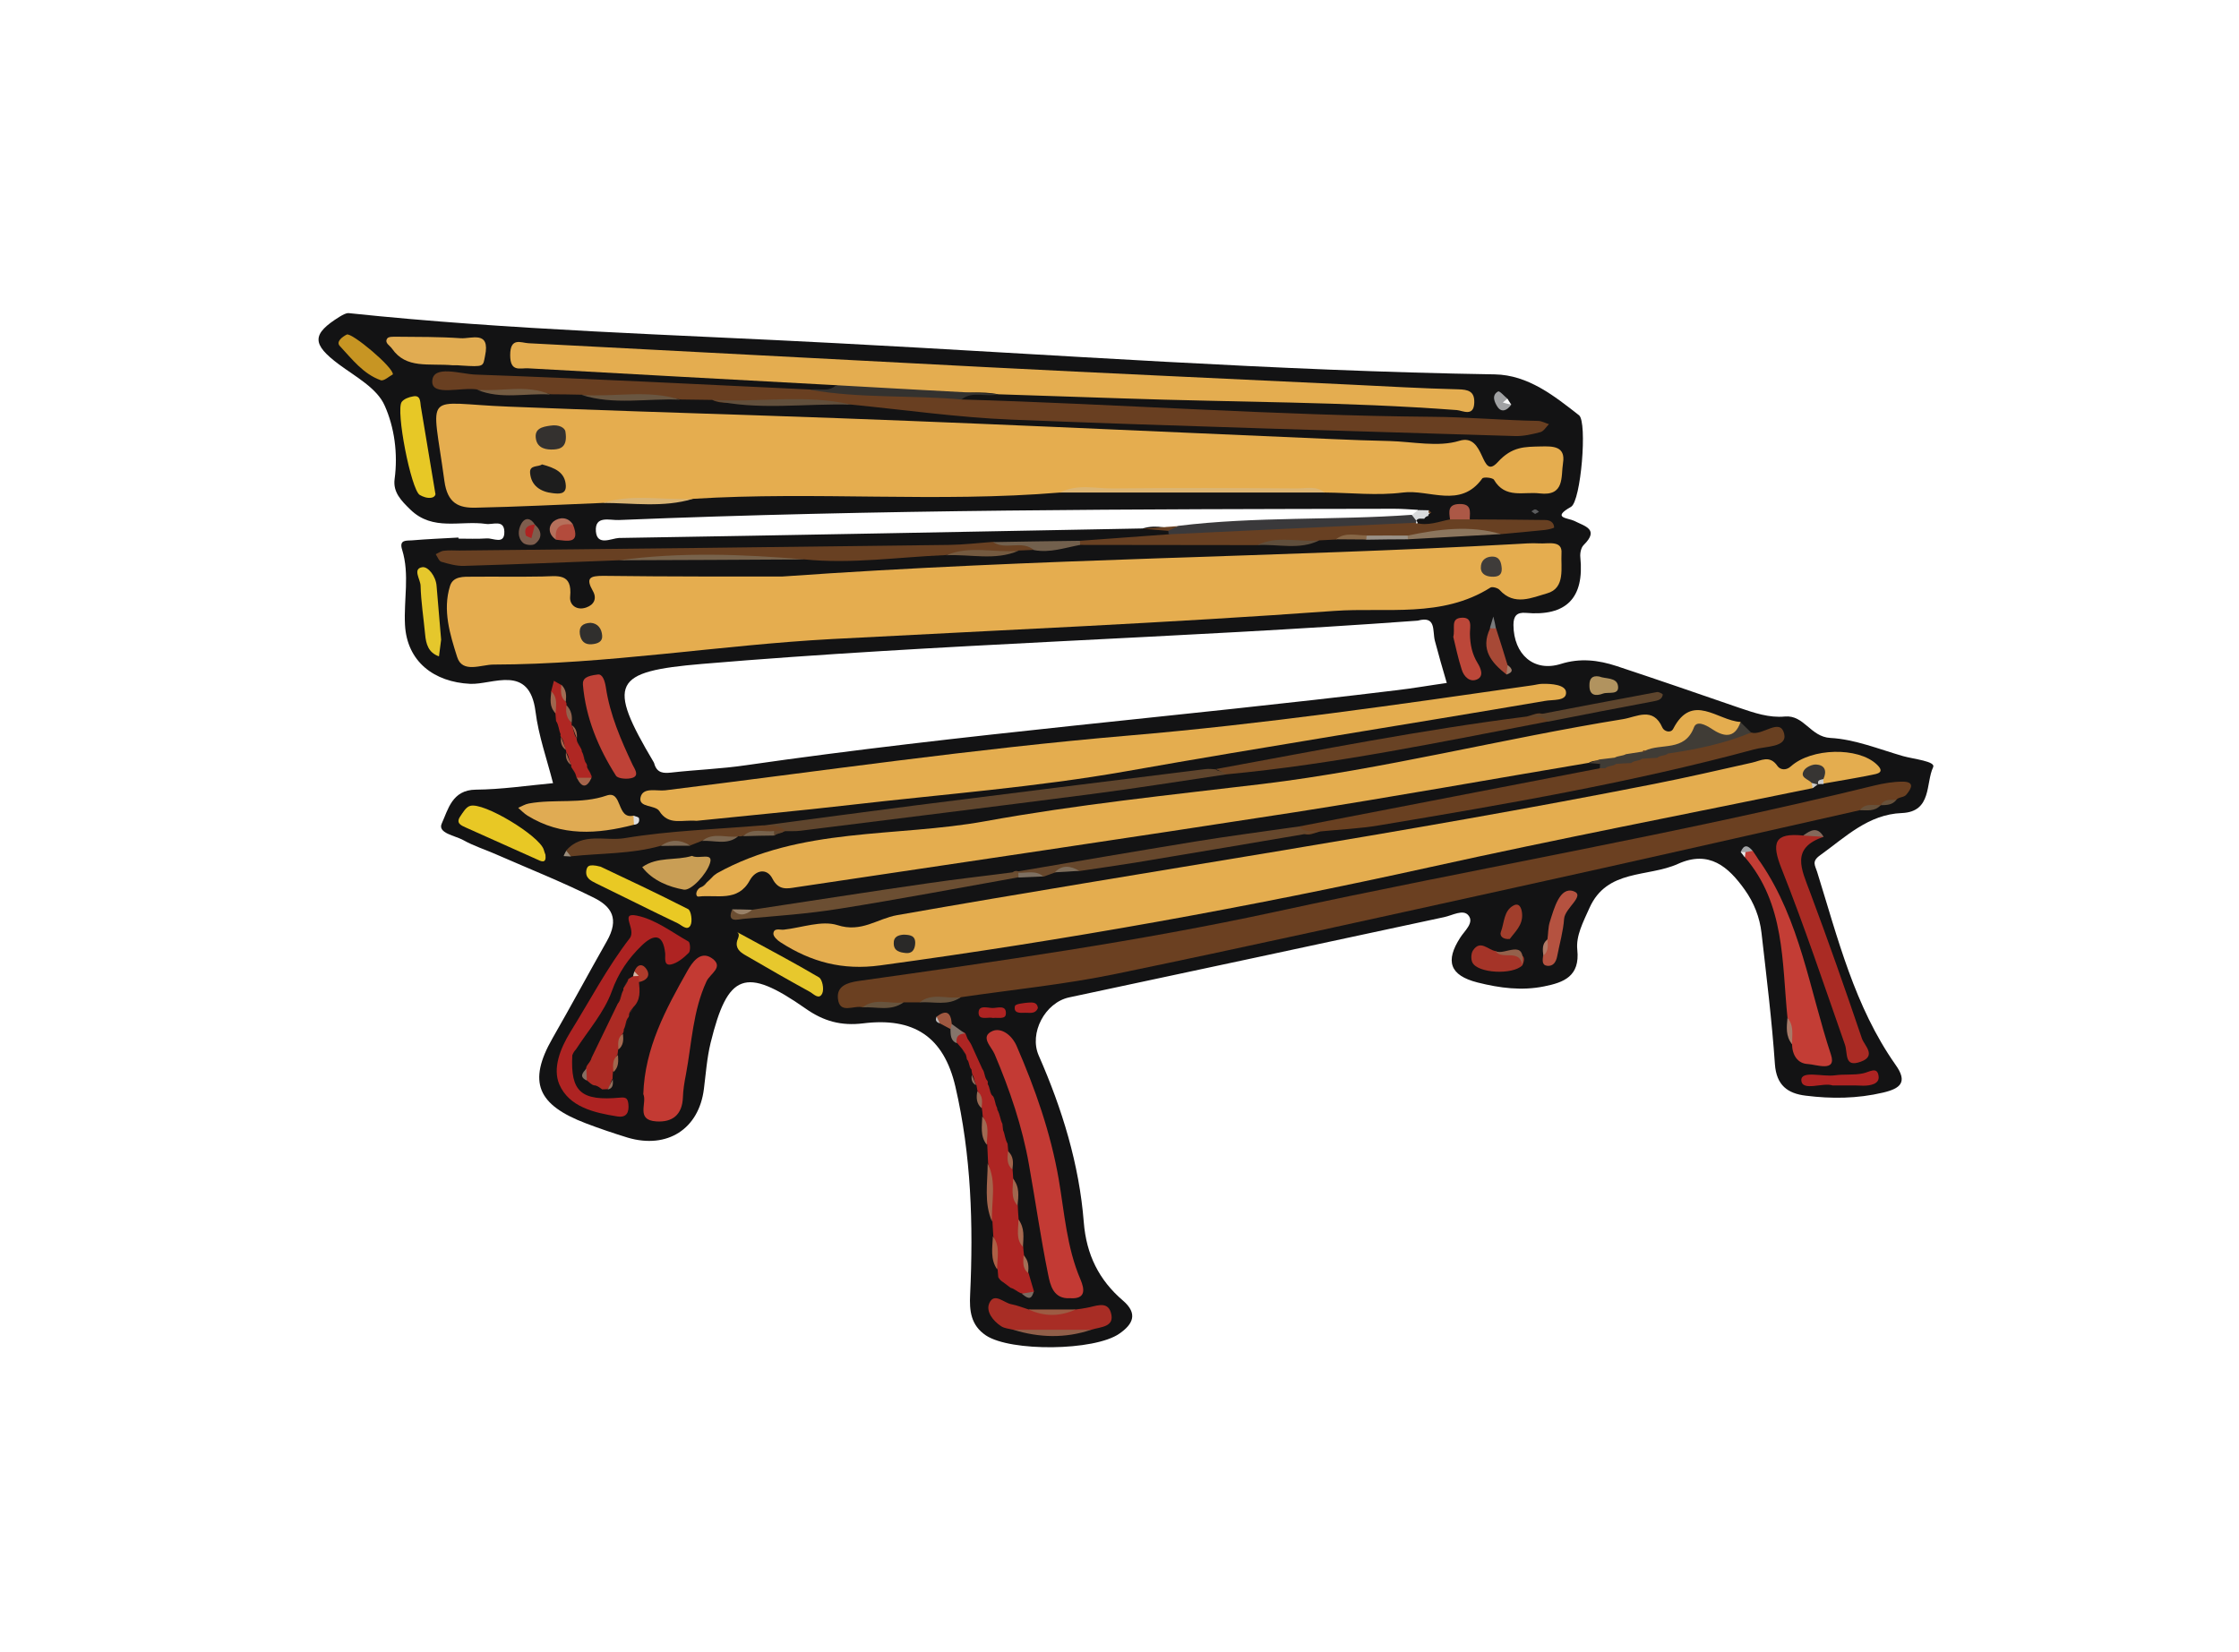 <?xml version="1.0" encoding="utf-8"?>
<!-- Generator: Adobe Illustrator 16.0.0, SVG Export Plug-In . SVG Version: 6.00 Build 0)  -->
<!DOCTYPE svg PUBLIC "-//W3C//DTD SVG 1.0//EN" "http://www.w3.org/TR/2001/REC-SVG-20010904/DTD/svg10.dtd">
<svg version="1.0" id="bench_xA0_Image_1_" xmlns:x="http://ns.adobe.com/Extensibility/1.0/" xmlns:i="http://ns.adobe.com/AdobeIllustrator/10.0/" xmlns:graph="http://ns.adobe.com/Graphs/1.0/"
	 xmlns="http://www.w3.org/2000/svg" xmlns:xlink="http://www.w3.org/1999/xlink" xmlns:a="http://ns.adobe.com/AdobeSVGViewerExtensions/3.0/"
	 x="0px" y="0px" width="103.44px" height="76.32px" viewBox="0 0 103.44 76.32" style="enable-background:new 0 0 103.44 76.32;"
	 xml:space="preserve">
<g>
	<path style="fill-rule:evenodd;clip-rule:evenodd;fill:#131314;" d="M87.92,34.94c-1.11-0.32-2.23-0.78-3.36-0.84
		c-0.92-0.05-1.21-1.07-2.1-0.99c-0.73,0.07-1.42-0.17-2.1-0.4c-1.88-0.65-3.77-1.3-5.67-1.93c-0.85-0.28-1.69-0.38-2.58-0.1
		c-1.24,0.39-2.18-0.43-2.19-1.8c0-0.42,0.16-0.59,0.56-0.56c1.89,0.17,2.72-0.69,2.53-2.57c-0.02-0.18,0.03-0.44,0.15-0.56
		c0.75-0.74,0.05-0.87-0.43-1.12c-0.29-0.14-1.07-0.13-0.15-0.65c0.46-0.26,0.76-3.92,0.37-4.23c-1.15-0.9-2.35-1.86-3.89-1.89
		c-10.15-0.16-20.27-0.91-30.39-1.44c-7.52-0.4-15.06-0.6-22.56-1.39c-0.13-0.01-0.29,0.09-0.41,0.16c-1.31,0.81-1.3,1.27-0.04,2.21
		c0.77,0.57,1.76,1.1,2.11,1.9c0.45,1,0.62,2.22,0.46,3.4c-0.08,0.61,0.31,1,0.73,1.41c1.04,1.01,2.32,0.49,3.49,0.66
		c0.31,0.05,0.83-0.22,0.85,0.35c0.02,0.63-0.51,0.3-0.81,0.32c-0.44,0.03-0.88,0.01-1.31,0.01c0-0.02,0-0.03,0-0.05
		c-0.72,0.04-1.44,0.07-2.15,0.13c-0.24,0.02-0.61-0.05-0.45,0.44c0.35,1.14,0.07,2.3,0.13,3.46c0.09,1.71,1.35,2.65,3.01,2.73
		c1.03,0.05,2.74-0.94,3.02,1.28c0.14,1.12,0.53,2.21,0.81,3.31c-1.19,0.11-2.38,0.29-3.57,0.3c-1.1,0.01-1.28,0.93-1.57,1.56
		c-0.21,0.45,0.61,0.56,0.99,0.77c0.48,0.27,1.02,0.44,1.52,0.66c1.51,0.66,3.04,1.27,4.51,2c0.82,0.41,1.2,0.97,0.6,2.02
		c-0.84,1.48-1.65,2.99-2.5,4.47c-1.17,2.04-0.69,3.09,1.54,3.94c0.63,0.24,1.28,0.46,1.93,0.66c1.83,0.54,3.29-0.4,3.52-2.25
		c0.09-0.71,0.14-1.43,0.31-2.13c0.79-3.22,1.59-3.54,4.38-1.59c0.85,0.6,1.66,0.81,2.66,0.69c2.33-0.29,3.73,0.6,4.27,2.93
		c0.73,3.15,0.83,6.37,0.68,9.59c-0.04,0.76,0.03,1.43,0.73,1.9c1.14,0.76,5.01,0.72,6.16-0.08c0.64-0.44,0.87-0.93,0.17-1.53
		c-1.11-0.95-1.69-2.12-1.81-3.62c-0.21-2.68-1-5.24-2.08-7.7c-0.46-1.04,0.29-2.45,1.4-2.69c5.78-1.23,11.56-2.47,17.33-3.71
		c0.38-0.08,0.88-0.38,1.12-0.08c0.28,0.34-0.18,0.71-0.38,1.03c-0.69,1.07-0.5,1.74,0.8,2.07c1.03,0.26,2.05,0.39,3.08,0.18
		c0.9-0.18,1.66-0.46,1.53-1.69c-0.07-0.65,0.28-1.3,0.56-1.93c0.81-1.82,2.7-1.41,4.09-2.04c1.44-0.65,2.33,0.13,3.09,1.2
		c0.42,0.59,0.69,1.27,0.77,1.99c0.23,2.02,0.48,4.04,0.62,6.07c0.07,0.97,0.59,1.35,1.42,1.45c1.19,0.15,2.38,0.14,3.57-0.14
		c0.81-0.19,1.16-0.48,0.58-1.29c-1.89-2.69-2.66-5.83-3.62-8.91c-0.09-0.3-0.27-0.48,0.14-0.77c1.17-0.84,2.22-1.89,3.78-1.95
		c1.39-0.06,1.09-1.38,1.44-2.12C89.44,35.18,88.42,35.08,87.92,34.94z M27.53,24.56c-0.06-0.76,0.64-0.51,1.06-0.53
		c11.94-0.49,23.88-0.5,35.83-0.52c0.36,0,0.72,0.03,1.08,0.05c0.02,0.28-0.19,0.37-0.4,0.46c-3.46,0.64-6.98,0.07-10.45,0.54
		c-0.61-0.14-1.22-0.34-1.86-0.14c-8.07,0.15-16.14,0.31-24.2,0.44C28.24,24.88,27.59,25.24,27.53,24.56z M64.48,31.9
		c-9.99,1.22-20.04,2.02-30.01,3.46c-1.15,0.17-2.31,0.21-3.46,0.34c-0.36,0.04-0.64,0.02-0.77-0.37c-0.01-0.04-0.02-0.08-0.04-0.11
		c-2.18-3.67-1.89-4.19,2.23-4.54c11-0.93,22.04-1.19,33.07-2c0.87-0.24,0.67,0.47,0.79,0.93c0.17,0.65,0.36,1.3,0.55,1.95
		C66.05,31.67,65.27,31.81,64.48,31.9z"/>
	<path style="fill-rule:evenodd;clip-rule:evenodd;fill:#E5AD4F;" d="M48.97,22.76c-5.65,0.47-11.31-0.06-16.95,0.29
		c-1.38,0.29-2.79-0.07-4.18,0.19c-1.95,0.08-3.91,0.18-5.86,0.22c-0.79,0.02-1.31-0.2-1.45-1.24c-0.58-4.29-1.03-3.58,2.96-3.43
		c3.99,0.16,7.98,0.29,11.98,0.42c8.7,0.29,17.4,0.71,26.09,1.08c0.88,0.04,1.76,0.07,2.64,0.09c1.08,0.03,2.24,0.29,3.22-0.01
		c1.22-0.38,0.96,1.87,1.77,0.99c0.67-0.74,1.26-0.71,2-0.73c0.53-0.01,1.15-0.03,1.02,0.77c-0.1,0.62,0.09,1.54-1.08,1.4
		c-0.74-0.09-1.59,0.26-2.11-0.63c-0.06-0.1-0.49-0.14-0.54-0.06c-1.01,1.41-2.45,0.49-3.67,0.65c-1.18,0.15-2.39,0.01-3.59,0
		C57.12,22.62,53.04,22.62,48.97,22.76z"/>
	<path style="fill-rule:evenodd;clip-rule:evenodd;fill:#E5AD4F;" d="M36.15,26.64c12-0.85,22.95-0.89,33.88-1.5
		c0.36-0.02,0.72-0.05,1.08-0.03c0.4,0.03,1.08-0.17,1.03,0.46c-0.04,0.64,0.2,1.61-0.67,1.85c-0.68,0.19-1.51,0.6-2.19-0.16
		c-0.08-0.09-0.33-0.16-0.42-0.11c-2.24,1.42-4.81,0.91-7.21,1.08c-7.73,0.56-15.47,0.89-23.21,1.3c-5.22,0.28-10.4,1.17-15.64,1.18
		c-0.57,0-1.44,0.42-1.68-0.35c-0.33-1.04-0.68-2.16-0.33-3.28c0.14-0.46,0.63-0.43,1.03-0.43c1.08-0.01,2.16,0.01,3.24-0.01
		c0.68-0.01,1.39-0.19,1.28,0.93c-0.04,0.39,0.31,0.66,0.75,0.5c0.37-0.13,0.49-0.43,0.3-0.76c-0.34-0.6-0.14-0.7,0.47-0.7
		C30.99,26.65,34.11,26.64,36.15,26.64z"/>
	<path style="fill-rule:evenodd;clip-rule:evenodd;fill:#E4AD4F;" d="M83.74,36.42c-5.89,1.21-11.79,2.35-17.67,3.65
		c-8.41,1.86-16.87,3.38-25.4,4.54c-1.75,0.24-3.2-0.16-4.6-1.06c-0.15-0.09-0.35-0.28-0.34-0.41c0.02-0.28,0.31-0.16,0.48-0.18
		c0.83-0.09,1.75-0.44,2.48-0.21c1.11,0.36,1.84-0.3,2.75-0.46c11.65-2.05,23.36-3.77,34.96-6.06c1.52-0.3,3.04-0.65,4.55-0.99
		c0.41-0.09,0.81-0.37,1.17,0.16c0.11,0.16,0.38,0.23,0.62,0.01c0.95-0.85,3.1-0.9,3.96-0.09c0.42,0.39,0.01,0.44-0.24,0.49
		c-0.74,0.15-1.48,0.27-2.22,0.4c-0.07-0.05-0.14-0.11-0.19-0.18c-0.32-0.24-0.11,0.11-0.18,0.16
		C83.87,36.3,83.82,36.37,83.74,36.42z"/>
	<path style="fill-rule:evenodd;clip-rule:evenodd;fill:#E4AD4F;" d="M33.13,40.35c3.86-2.15,8.25-1.65,12.38-2.4
		c4.23-0.77,8.52-1.21,12.79-1.72c5.62-0.68,11.11-2.1,16.69-3c0.62-0.1,1.38-0.59,1.81,0.39c0.07,0.17,0.38,0.28,0.5,0.06
		c0.88-1.71,2.06-0.37,3.11-0.32c0.26,0.78-0.43,0.85-0.78,0.76c-0.82-0.21-1.41,0.08-2.04,0.5c-0.36,0.24-0.83,0.23-1.26,0.27
		c-0.16,0.02-0.32,0.07-0.47,0.1c-0.21,0.05-0.42,0.08-0.63,0.1c-0.21,0.02-0.41,0.07-0.61,0.13c-0.21,0.05-0.42,0.06-0.62-0.03
		c-0.21-0.06-0.41-0.05-0.6,0.06c-4.52,0.76-9.03,1.57-13.56,2.28c-7.68,1.19-15.37,2.32-23.06,3.47c-0.4,0.06-0.81,0.17-1.1-0.41
		c-0.25-0.48-0.77-0.4-1.04,0.09c-0.55,1.02-1.54,0.65-2.36,0.75c-0.17,0.02-0.15-0.3,0.08-0.42c0.12-0.04,0.21-0.12,0.28-0.22
		l0.01-0.01c0.08-0.07,0.16-0.14,0.23-0.22l0.02-0.02C32.96,40.47,33.04,40.41,33.13,40.35z"/>
	<path style="fill-rule:evenodd;clip-rule:evenodd;fill:#6B4021;" d="M85.92,37.44c-5.27,1.19-10.54,2.39-15.82,3.55
		c-6.17,1.36-12.34,2.73-18.53,4.01c-2.36,0.49-4.78,0.73-7.17,1.08c-0.61,0.31-1.31-0.09-1.91,0.24c-0.25,0-0.49,0-0.74,0
		c-0.6,0.31-1.29-0.08-1.89,0.23c-0.4-0.12-1.08,0.35-1.15-0.42c-0.05-0.55,0.4-0.72,0.96-0.8c6.45-0.91,12.9-1.82,19.27-3.2
		c9.21-2,18.5-3.58,27.65-5.83c0.42-0.1,0.87-0.18,1.3-0.18c0.56,0,0.44,0.29,0.19,0.59c-0.12,0.16-0.36,0.1-0.48,0.26l0.01-0.01
		c-0.2,0.21-0.54,0.01-0.73,0.25l0.01-0.01C86.61,37.45,86.2,37.18,85.92,37.44z"/>
	<path style="fill-rule:evenodd;clip-rule:evenodd;fill:#E4AD4F;" d="M32.18,37.93c-0.68-0.06-1.29,0.23-1.72-0.45
		c-0.18-0.29-0.96-0.15-0.87-0.62c0.1-0.51,0.76-0.29,1.15-0.34c7.13-0.88,14.24-1.92,21.4-2.53c6.25-0.53,12.44-1.43,18.64-2.32
		c0.16-0.02,0.32-0.07,0.47-0.07c0.43-0.01,1.08,0.04,1.1,0.39c0.03,0.42-0.61,0.33-0.98,0.4c-6.44,1.1-12.9,2.11-19.34,3.25
		c-4.19,0.74-8.46,1.06-12.7,1.55C36.91,37.47,34.49,37.69,32.18,37.93z"/>
	<path style="fill-rule:evenodd;clip-rule:evenodd;fill:#E4AD50;" d="M38.63,17.8c-4.74-0.26-9.48-0.51-14.23-0.78
		c-0.38-0.02-0.83,0.19-0.83-0.61c0-0.84,0.5-0.57,0.84-0.55c7.02,0.36,14.03,0.74,21.05,1.1c5.62,0.29,11.24,0.54,16.87,0.81
		c1.67,0.08,3.35,0.18,5.03,0.22c0.47,0.01,0.77,0.09,0.75,0.62c-0.02,0.67-0.55,0.36-0.8,0.34c-5.14-0.39-10.29-0.36-15.44-0.54
		c-1.91-0.07-3.83-0.12-5.74-0.19c-1.59-0.3-3.14,0.31-4.73,0.14C40.44,18.26,39.5,18.24,38.63,17.8z"/>
	<path style="fill-rule:evenodd;clip-rule:evenodd;fill:#693F21;" d="M44.42,18.46c7.25,0.21,14.48,0.74,21.74,0.8
		c1.62,0.01,3.26,0.16,4.89,0.19c0.17,0,0.34,0.1,0.51,0.15c-0.13,0.13-0.24,0.33-0.4,0.37c-0.38,0.1-0.78,0.19-1.16,0.18
		c-7.77-0.24-15.53-0.45-23.29-0.76c-2.46-0.1-4.9-0.45-7.35-0.69c-1.68-0.24-3.37-0.03-5.06-0.11c-0.46-0.02-0.94,0.11-1.39-0.11
		c-0.49-0.01-0.98-0.01-1.47-0.02c-1.51-0.31-3.05,0.1-4.55-0.22c-0.48-0.01-0.96-0.02-1.44-0.02c-1.11-0.3-2.27,0.09-3.38-0.22
		c-0.75-0.13-2.11,0.33-2.1-0.37c0.01-0.8,1.32-0.34,2.01-0.32c5.16,0.18,10.31,0.45,15.47,0.69c1.95,0.09,3.91,0.05,5.86,0.23
		C43.67,18.27,44.08,18.18,44.42,18.46z"/>
	<path style="fill-rule:evenodd;clip-rule:evenodd;fill:#694021;" d="M80.9,33.85c0.53,0.17,1.35-0.72,1.53,0.07
		c0.14,0.62-0.86,0.56-1.39,0.71c-5.7,1.54-11.52,2.54-17.33,3.51c-0.89,0.15-1.81,0.19-2.71,0.28c-0.36,0.08-0.78,0.38-0.98-0.23
		c4.63-0.9,9.27-1.79,13.9-2.69c0.08-0.06,0.16-0.12,0.25-0.17c0.19-0.05,0.39-0.1,0.57-0.19c0.19-0.1,0.39-0.09,0.6-0.1
		c0.21,0.01,0.41-0.05,0.6-0.14c0.2-0.1,0.42-0.09,0.64-0.1c0.23,0,0.45-0.08,0.67-0.14C78.41,34.19,79.67,34.09,80.9,33.85z"/>
	<path style="fill-rule:evenodd;clip-rule:evenodd;fill:#C33A34;" d="M49.44,59.99c-0.78,0.05-0.92-0.61-1.02-1.11
		c-0.34-1.67-0.58-3.37-0.88-5.05c-0.31-1.77-0.89-3.47-1.59-5.12c-0.14-0.34-0.7-0.81-0.09-1.07c0.39-0.16,0.88,0.17,1.11,0.7
		c0.86,1.98,1.57,4.01,1.94,6.14c0.27,1.57,0.37,3.16,1.01,4.65C50.1,59.56,50.19,60.04,49.44,59.99z"/>
	<path style="fill-rule:evenodd;clip-rule:evenodd;fill:#684022;" d="M47.77,25.41c-0.24,0.01-0.48,0.02-0.72,0.03
		c-1.1,0.31-2.25-0.08-3.35,0.21c-2.18,0.09-4.35,0.42-6.54,0.2c-2.85-0.07-5.71-0.14-8.56,0.04c-2.39,0.09-4.78,0.19-7.17,0.26
		c-0.34,0.01-0.7-0.09-1.04-0.19c-0.11-0.03-0.18-0.23-0.26-0.35c0.13-0.06,0.25-0.15,0.38-0.16c0.24-0.03,0.48-0.01,0.72-0.01
		c7.54-0.08,15.08-0.16,22.63-0.26c0.67-0.01,1.35-0.09,2.02-0.14C46.49,25.29,47.26,24.69,47.77,25.41z"/>
	<path style="fill-rule:evenodd;clip-rule:evenodd;fill:#C33A33;" d="M29.72,50.56c0.07-2.14,1.04-3.93,2.04-5.7
		c0.2-0.35,0.58-0.96,1.13-0.58c0.58,0.41-0.09,0.71-0.25,1.07c-0.63,1.36-0.68,2.85-0.95,4.3c-0.07,0.35-0.13,0.71-0.14,1.06
		c-0.03,0.8-0.48,1.16-1.23,1.11C29.35,51.76,29.91,50.96,29.72,50.56z"/>
	<path style="fill-rule:evenodd;clip-rule:evenodd;fill:#684022;" d="M49.89,24.99c1.37-0.1,2.73-0.2,4.1-0.3
		c1.02-0.37,2.11-0.39,3.16-0.41c2.62-0.05,5.23-0.13,7.84-0.26c0.15,0.02,0.29,0.06,0.42,0.14c0.55,0.16,1.06-0.06,1.59-0.16
		c0.3-0.26,0.6-0.25,0.91,0c1.16,0.01,2.32,0.01,3.48,0.03c0.21,0,0.4,0.1,0.41,0.34c0,0.04-0.27,0.1-0.43,0.12
		c-0.67,0.07-1.34,0.13-2.01,0.19c-1.43-0.21-2.85-0.06-4.27,0.16c-0.6,0-1.21,0-1.81,0c-0.51,0.04-1.04-0.09-1.55,0.09
		c-0.26,0.01-0.52,0.03-0.77,0.04c-0.93,0.31-1.92-0.08-2.86,0.22c-2.73,0-5.46-0.01-8.2-0.01c-0.07-0.04-0.09-0.08-0.07-0.12
		C49.85,25.01,49.87,24.99,49.89,24.99z"/>
	<path style="fill-rule:evenodd;clip-rule:evenodd;fill:#AE2523;" d="M46.06,51.18l0.02,0.11c0.12,0.2,0.12,0.44,0.23,0.64
		c0.01,0.1,0.02,0.19,0.03,0.29c0.09,0.2,0.09,0.43,0.21,0.63c0.01,0.11,0.02,0.23,0.03,0.34c0.16,0.26,0.04,0.59,0.2,0.84
		c0.01,0.14,0.02,0.29,0.03,0.43c0.25,0.38-0.03,0.85,0.21,1.24c0.01,0.22,0.02,0.43,0.04,0.65c0.25,0.39-0.03,0.87,0.21,1.26
		c0.01,0.13,0.02,0.27,0.04,0.4c0.17,0.25,0.03,0.57,0.21,0.82c0.08,0.29,0.17,0.57,0.25,0.85c-0.14,0.27-0.35,0.18-0.55,0.09
		l-0.08-0.02c-0.15-0.07-0.28-0.2-0.45-0.24c-0.11-0.08-0.22-0.17-0.33-0.25c-0.1-0.06-0.18-0.14-0.24-0.24
		c-0.01-0.12-0.02-0.24-0.03-0.36c-0.25-0.49,0.02-1.04-0.2-1.53c-0.01-0.23-0.03-0.46-0.04-0.69c-0.29-0.88,0.06-1.81-0.2-2.69
		c-0.01-0.29-0.03-0.58-0.04-0.86c-0.23-0.41,0.03-0.9-0.21-1.31c-0.01-0.13-0.02-0.26-0.04-0.38c-0.15-0.24-0.02-0.54-0.2-0.78
		c-0.02-0.09-0.03-0.18-0.05-0.28c-0.12-0.14-0.08-0.35-0.19-0.49c-0.02-0.08-0.03-0.15-0.04-0.23c-0.13-0.13-0.08-0.34-0.21-0.47
		c-0.01-0.08-0.03-0.15-0.05-0.22c-0.05-0.09-0.11-0.17-0.17-0.26c-0.08-0.09-0.15-0.18-0.23-0.27c-0.14-0.1-0.19-0.22-0.09-0.37
		c0.12-0.19,0.29-0.21,0.47-0.08c0.03,0.08,0.06,0.16,0.1,0.25c0.06,0.1,0.13,0.18,0.18,0.29c0.17,0.37,0.33,0.73,0.5,1.1
		c0.13,0.17,0.09,0.4,0.24,0.56c0.02,0.04,0.02,0.09,0.01,0.14c0.11,0.18,0.08,0.41,0.23,0.56l0-0.02
		C45.98,50.79,45.96,51.01,46.06,51.18z"/>
	<path style="fill-rule:evenodd;clip-rule:evenodd;fill:#AA2B24;" d="M84.25,38.67c-1.55,0.52-1.01,1.52-0.63,2.55
		c0.84,2.24,1.63,4.5,2.4,6.77c0.11,0.32,0.69,0.8-0.05,1.07c-0.79,0.29-0.59-0.39-0.74-0.8c-0.95-2.71-1.86-5.44-2.92-8.11
		c-0.48-1.2-0.35-1.68,1-1.54C83.63,38.5,83.95,38.43,84.25,38.67z"/>
	<path style="fill-rule:evenodd;clip-rule:evenodd;fill:#C33D35;" d="M81.34,39.86c1.83,2.68,2.26,5.89,3.25,8.88
		c0.27,0.82-0.68,0.45-1.06,0.43c-0.49-0.02-0.73-0.42-0.74-0.92c-0.25-0.38,0.04-0.84-0.21-1.22c-0.26-2.58-0.11-5.26-1.97-7.42
		c-0.07-0.11-0.07-0.21,0.02-0.31c0.11-0.04,0.23-0.04,0.34,0.01c0.06,0.09,0.12,0.18,0.18,0.27
		C81.21,39.68,81.27,39.77,81.34,39.86z"/>
	<path style="fill-rule:evenodd;clip-rule:evenodd;fill:#AE2322;" d="M26.44,48.76c-0.09,1.69,0.4,2.13,2.22,1.96
		c0.29-0.03,0.34,0.07,0.37,0.29c0.04,0.38-0.07,0.65-0.51,0.58c-1.08-0.17-2.23-0.44-2.68-1.48c-0.32-0.75,0.05-1.67,0.51-2.42
		c0.9-1.45,1.7-2.98,2.74-4.33c0.33-0.42-0.5-1.22,0.33-1.05c0.85,0.17,1.61,0.76,2.39,1.2c0.08,0.05,0.1,0.43,0.01,0.52
		c-0.23,0.23-0.53,0.48-0.83,0.54c-0.34,0.06-0.24-0.32-0.26-0.53c-0.1-0.91-0.53-0.88-1.08-0.35c-0.62,0.6-1.08,1.26-1.39,2.13
		c-0.35,0.96-1.08,1.79-1.65,2.67C26.54,48.56,26.48,48.66,26.44,48.76z"/>
	<path style="fill-rule:evenodd;clip-rule:evenodd;fill:#5F452D;" d="M56.68,35.78c-2.1,0.31-4.2,0.65-6.3,0.92
		c-4.47,0.58-8.94,1.13-13.41,1.69c-0.24,0.03-0.48,0.01-0.72,0.02c-0.35-0.05-0.74,0.09-1.01-0.26c2.34-0.31,4.68-0.63,7.03-0.93
		c4.47-0.57,8.94-1.12,13.42-1.68c0.16-0.02,0.32,0,0.48,0.01C56.3,35.7,56.57,35.57,56.68,35.78z"/>
	<path style="fill-rule:evenodd;clip-rule:evenodd;fill:#684224;" d="M56.68,35.78c-0.17-0.08-0.34-0.16-0.51-0.24
		c4.78-0.88,9.55-1.82,14.37-2.43c0.36-0.08,0.78-0.38,0.97,0.23C66.59,34.28,61.68,35.31,56.68,35.78z"/>
	<path style="fill-rule:evenodd;clip-rule:evenodd;fill:#6B4E32;" d="M47.05,40.54c-2.75,0.49-5.49,1.01-8.25,1.45
		c-1.48,0.24-2.97,0.34-4.46,0.47c-0.23,0.02-0.79,0.21-0.51-0.44c0.3,0.16,0.61,0.15,0.92,0.02c2.72-0.41,5.44-0.84,8.16-1.23
		c1.29-0.19,2.58-0.33,3.87-0.5c0.09-0.07,0.18-0.08,0.29-0.04C47.13,40.36,47.12,40.45,47.05,40.54z"/>
	<path style="fill-rule:evenodd;clip-rule:evenodd;fill:#66472C;" d="M47.05,40.33c-0.09-0.01-0.18-0.02-0.27-0.02
		c2.81-0.48,5.61-0.96,8.42-1.42c1.6-0.26,3.21-0.47,4.82-0.7c0.27,0.33,0.65,0.18,0.98,0.23c-2.84,0.48-5.69,0.97-8.54,1.44
		c-0.86,0.14-1.73,0.26-2.59,0.39c-0.38-0.04-0.77-0.14-1.13,0.07c-0.18,0.06-0.35,0.13-0.53,0.19
		C47.83,40.33,47.41,40.57,47.05,40.33z"/>
	<path style="fill-rule:evenodd;clip-rule:evenodd;fill:#E0AB53;" d="M29.29,38.11c-1.69,0.44-3.35,0.55-4.92-0.42
		c-0.16-0.1-0.29-0.24-0.43-0.36c0.16-0.07,0.32-0.17,0.49-0.2c1.19-0.22,2.42,0.04,3.6-0.37c0.74-0.25,0.44,1.12,1.24,0.93
		C29.41,37.83,29.42,37.97,29.29,38.11z"/>
	<path style="fill-rule:evenodd;clip-rule:evenodd;fill:#E1AC52;" d="M20.93,16.88c-1.14-0.1-2.16,0.18-2.82-0.77
		c-0.1-0.15-0.36-0.26-0.22-0.47c0.06-0.09,0.28-0.08,0.43-0.08c0.99,0.01,1.98,0,2.97,0.07c0.49,0.03,1.37-0.37,1.12,0.81
		c-0.1,0.5-0.02,0.52-1.12,0.45C21.1,16.87,20.91,16.88,20.93,16.88z"/>
	<path style="fill-rule:evenodd;clip-rule:evenodd;fill:#BF4237;" d="M27.61,31.17c0.22-0.04,0.33,0.27,0.38,0.59
		c0.19,1.28,0.7,2.44,1.24,3.59c0.09,0.18,0.31,0.48,0,0.59c-0.22,0.08-0.67,0.05-0.77-0.09c-0.82-1.29-1.4-2.68-1.53-4.21
		C26.91,31.34,27.11,31.23,27.61,31.17z"/>
	<path style="fill-rule:evenodd;clip-rule:evenodd;fill:#A82D25;" d="M46.82,61.45c-0.19-0.05-0.4-0.06-0.56-0.16
		c-0.39-0.25-0.73-0.7-0.55-1.08c0.23-0.5,0.67,0,1.02,0.06c0.27,0.05,0.53,0.16,0.79,0.24c0.73,0.15,1.45,0.15,2.18,0
		c0.16-0.02,0.32-0.04,0.47-0.07c0.41-0.06,0.98-0.36,1.15,0.21c0.21,0.69-0.49,0.66-0.91,0.8C49.21,61.62,48.02,61.62,46.82,61.45z
		"/>
	<path style="fill-rule:evenodd;clip-rule:evenodd;fill:#E7C826;" d="M20.12,22.85c-0.02-0.14,0.07,0.11-0.2,0.15
		c-0.17,0.03-0.38-0.04-0.53-0.13c-0.4-0.25-1.12-3.92-0.83-4.3c0.11-0.14,0.33-0.22,0.51-0.25c0.36-0.08,0.34,0.23,0.37,0.45
		C19.65,20.02,19.86,21.27,20.12,22.85z"/>
	<path style="fill-rule:evenodd;clip-rule:evenodd;fill:#664124;" d="M35.24,38.14c0.34,0.06,0.74-0.09,1.01,0.26l0,0
		c-0.15,0.13-0.34,0.11-0.52,0.11c-0.47,0.06-0.96-0.13-1.41,0.12l-0.11,0.02l-0.11-0.01c-0.53,0.29-1.13-0.06-1.66,0.21
		c-0.18,0.07-0.35,0.14-0.53,0.21c-0.46-0.11-0.92-0.14-1.37,0.02c-1.36,0.39-2.77,0.34-4.16,0.49c-0.08-0.08-0.24-0.1-0.22-0.27
		c0.75-0.86,1.81-0.42,2.7-0.57C30.96,38.38,33.11,38.32,35.24,38.14z"/>
	<path style="fill-rule:evenodd;clip-rule:evenodd;fill:#E8C825;" d="M25.2,39.5c0.05,0.43-0.19,0.31-0.42,0.2
		c-1.09-0.49-2.17-0.97-3.26-1.46c-0.22-0.1-0.47-0.2-0.26-0.51c0.13-0.19,0.27-0.44,0.46-0.49c0.62-0.19,3.2,1.38,3.4,2.02
		C25.14,39.34,25.17,39.41,25.2,39.5z"/>
	<path style="fill-rule:evenodd;clip-rule:evenodd;fill:#3A393B;" d="M65.5,24.15c-3.83,0.18-7.67,0.36-11.51,0.54
		c0-0.06-0.01-0.11-0.02-0.17c0.08-0.24,0.32-0.11,0.46-0.22c3.58-0.44,7.2-0.25,10.79-0.51C65.4,23.85,65.44,24.01,65.5,24.15z"/>
	<path style="fill-rule:evenodd;clip-rule:evenodd;fill:#AC2B24;" d="M27.33,48.88c0.4-0.83,0.8-1.66,1.21-2.5
		c0.16-0.18,0.14-0.43,0.26-0.63l0-0.08c0.08-0.14,0.19-0.26,0.23-0.43c0.07-0.04,0.14-0.09,0.22-0.13c0.09-0.08,0.19-0.1,0.3-0.03
		c0.07,0.11,0.06,0.21-0.03,0.3c0.04,0.42,0.08,0.83-0.26,1.16c-0.08,0.1-0.17,0.2-0.2,0.33c0.01,0.04,0,0.09-0.02,0.13
		c-0.15,0.16-0.12,0.39-0.22,0.56c0,0.07-0.01,0.14-0.05,0.2c-0.19,0.21-0.02,0.52-0.21,0.73c-0.01,0.08-0.02,0.16-0.03,0.24
		c-0.19,0.23-0.05,0.55-0.21,0.79c-0.01,0.11-0.02,0.22-0.02,0.33c-0.12,0.14-0.08,0.36-0.24,0.48c-0.08,0-0.16,0.01-0.24,0.01
		c-0.1-0.07-0.19-0.15-0.31-0.18c-0.05,0-0.09-0.01-0.13-0.03c-0.11-0.06-0.19-0.15-0.29-0.23l0.01,0.02
		c-0.13-0.18-0.11-0.37-0.02-0.55c0-0.05,0.02-0.09,0.04-0.13C27.2,49.12,27.3,49.02,27.33,48.88z"/>
	<path style="fill-rule:evenodd;clip-rule:evenodd;fill:#E9C924;" d="M27.75,40.05c1.12,0.53,2.59,1.22,4.04,1.96
		c0.14,0.07,0.21,0.57,0.11,0.75c-0.15,0.28-0.42-0.02-0.6-0.1c-1.26-0.6-2.5-1.23-3.76-1.84c-0.26-0.13-0.51-0.25-0.45-0.61
		C27.13,40.07,27.14,39.89,27.75,40.05z"/>
	<path style="fill-rule:evenodd;clip-rule:evenodd;fill:#E7C82D;" d="M34.05,43.07c1.51,0.82,2.66,1.43,3.78,2.09
		c0.16,0.09,0.25,0.54,0.16,0.74c-0.15,0.33-0.41,0.02-0.58-0.07c-1-0.55-2-1.12-2.99-1.7c-0.24-0.14-0.46-0.32-0.36-0.67
		C34.12,43.3,34.19,43.16,34.05,43.07z"/>
	<path style="fill-rule:evenodd;clip-rule:evenodd;fill:#C99E55;" d="M31.97,39.55c0.32,0.17,1-0.19,0.83,0.34
		c-0.16,0.51-0.87,1.28-1.21,1.22c-0.67-0.12-1.44-0.41-1.92-1.04C30.37,39.57,31.23,39.78,31.97,39.55z"/>
	<path style="fill-rule:evenodd;clip-rule:evenodd;fill:#403C36;" d="M74.16,35.5c-0.08,0-0.17,0-0.25,0c0-0.06,0.01-0.13,0.01-0.2
		c-0.08-0.05-0.11-0.1-0.08-0.14c0.03-0.04,0.06-0.07,0.09-0.07c0.22-0.03,0.45-0.05,0.67-0.08c0.16-0.09,0.35-0.07,0.52-0.16
		c0.26-0.04,0.52-0.08,0.77-0.12c0.04-0.02,0.08-0.03,0.11-0.04c0.74-0.36,1.83,0.06,2.26-1.08c0.12-0.32,0.52-0.13,0.82,0.07
		c0.52,0.35,1.05,0.49,1.33-0.31c0.16,0.16,0.33,0.32,0.49,0.48c-1.23,0.51-2.52,0.78-3.84,0.97c-0.14,0.12-0.36,0.07-0.5,0.2
		c-0.23,0.01-0.47,0.02-0.7,0.04c-0.14,0.12-0.36,0.07-0.5,0.2c-0.23,0.01-0.47,0.02-0.7,0.04C74.52,35.42,74.3,35.37,74.16,35.5z"
		/>
	<path style="fill-rule:evenodd;clip-rule:evenodd;fill:#E5C72C;" d="M20.38,29.56c-0.01,0.11-0.06,0.44-0.1,0.77
		c-0.49-0.17-0.6-0.57-0.64-1.02c-0.07-0.75-0.19-1.5-0.21-2.25c-0.01-0.29-0.38-0.78,0.08-0.85c0.27-0.04,0.63,0.42,0.66,0.87
		C20.23,27.82,20.3,28.57,20.38,29.56z"/>
	<path style="fill-rule:evenodd;clip-rule:evenodd;fill:#34322F;" d="M44.42,18.46c-2.33-0.21-4.68-0.04-7-0.45
		c0.4-0.08,0.85,0.13,1.21-0.21c2.5,0.14,5,0.28,7.5,0.41C45.57,18.38,44.94,18.04,44.42,18.46z"/>
	<path style="fill-rule:evenodd;clip-rule:evenodd;fill:#DCB573;" d="M48.97,22.76c0.79-0.41,1.64-0.18,2.46-0.19
		c2.83-0.03,5.67-0.02,8.5,0c0.42,0,0.88-0.13,1.27,0.19C57.12,22.76,53.04,22.76,48.97,22.76z"/>
	<path style="fill-rule:evenodd;clip-rule:evenodd;fill:#5E452D;" d="M71.51,33.35c-0.26-0.34-0.64-0.18-0.97-0.23
		c2-0.38,4-0.77,6.01-1.14c0.08-0.02,0.28,0.09,0.27,0.12c-0.04,0.24-0.24,0.27-0.44,0.31C74.76,32.71,73.14,33.03,71.51,33.35z"/>
	<path style="fill-rule:evenodd;clip-rule:evenodd;fill:#C79523;" d="M18.15,17.3c-0.16,0.08-0.41,0.32-0.56,0.27
		c-0.81-0.29-1.33-0.98-1.89-1.58c-0.19-0.2,0.12-0.43,0.32-0.53C16.24,15.35,18.18,16.97,18.15,17.3z"/>
	<path style="fill-rule:evenodd;clip-rule:evenodd;fill:#AF2723;" d="M26.14,32.43c0.03,0.05,0.04,0.1,0.03,0.16
		c0.19,0.24,0.01,0.59,0.24,0.81l0,0.1c0.1,0.2,0.09,0.44,0.23,0.62l0.01,0.09c0.03,0.15,0.14,0.27,0.2,0.4
		c0.02,0.04,0.03,0.07,0.03,0.12c0.11,0.17,0.08,0.41,0.22,0.57c0.02,0.05,0.03,0.1,0.02,0.15c0.05,0.13,0.15,0.24,0.19,0.37
		c0.03,0.04,0.03,0.08,0.01,0.12c-0.23,0.27-0.45,0.24-0.68,0l-0.03-0.1c-0.03-0.14-0.12-0.24-0.19-0.35
		c-0.03-0.04-0.04-0.09-0.03-0.14c-0.11-0.19-0.09-0.42-0.23-0.59l-0.01-0.09c-0.1-0.2-0.08-0.43-0.23-0.61
		c-0.03-0.04-0.04-0.08-0.02-0.13c-0.09-0.2-0.08-0.42-0.21-0.61c-0.01-0.12-0.02-0.23-0.03-0.35c-0.2-0.31,0-0.7-0.2-1.01
		c0.04-0.17,0.09-0.33,0.13-0.5c0.11,0.06,0.22,0.13,0.34,0.19C26.12,31.88,25.96,32.2,26.14,32.43z"/>
	<path style="fill-rule:evenodd;clip-rule:evenodd;fill:#BC4739;" d="M67.14,29.43c0.1-0.38-0.13-0.82,0.33-0.88
		c0.6-0.07,0.43,0.44,0.44,0.75c0.01,0.49,0.1,0.93,0.36,1.35c0.13,0.21,0.3,0.59-0.02,0.74c-0.34,0.16-0.62-0.12-0.72-0.45
		C67.36,30.42,67.25,29.87,67.14,29.43z"/>
	<path style="fill-rule:evenodd;clip-rule:evenodd;fill:#A53428;" d="M70.33,44.61c-0.45,0.45-2.07,0.37-2.31-0.14
		c-0.07-0.15-0.06-0.41,0.03-0.55c0.34-0.51,0.69-0.03,1.04,0.03c0.26,0.15,0.54,0.08,0.81,0.09
		C70.27,44.07,70.55,44.15,70.33,44.61z"/>
	<path style="fill-rule:evenodd;clip-rule:evenodd;fill:#B55240;" d="M71.49,43.41c0.04-0.27,0.03-0.56,0.11-0.81
		c0.2-0.63,0.46-1.63,1.09-1.42c0.58,0.2-0.39,0.77-0.43,1.28c-0.04,0.58-0.21,1.15-0.32,1.73c-0.05,0.26-0.18,0.47-0.46,0.44
		c-0.26-0.03-0.21-0.27-0.19-0.47C71.49,43.94,71.33,43.64,71.49,43.41z"/>
	<path style="fill-rule:evenodd;clip-rule:evenodd;fill:#78634C;" d="M28.6,25.89c2.85-0.39,5.71-0.28,8.56-0.04
		C34.31,25.87,31.46,25.88,28.6,25.89z"/>
	<path style="fill-rule:evenodd;clip-rule:evenodd;fill:#AE2322;" d="M84.67,50.16c-0.44-0.16-1.42,0.3-1.45-0.24
		c-0.02-0.47,1-0.15,1.55-0.23c0.43-0.06,0.88,0,1.3-0.09c0.3-0.06,0.66-0.34,0.72,0.13c0.05,0.36-0.37,0.44-0.71,0.44
		C85.65,50.15,85.21,50.16,84.67,50.16z"/>
	<path style="fill-rule:evenodd;clip-rule:evenodd;fill:#614F3C;" d="M32.89,18.48c2.15,0.13,4.31-0.28,6.45,0.22
		C37.19,18.63,35.03,18.99,32.89,18.48z"/>
	<path style="fill-rule:evenodd;clip-rule:evenodd;fill:#72604D;" d="M49.89,24.99c0.01,0.06,0.01,0.12,0.01,0.19
		c-0.7,0.13-1.39,0.38-2.13,0.24c-0.56-0.48-1.31,0.02-1.89-0.37C47.22,25.02,48.56,25.01,49.89,24.99z"/>
	<path style="fill-rule:evenodd;clip-rule:evenodd;fill:#A13E2C;" d="M69.75,43.39c-0.33,0.03-0.48-0.15-0.41-0.33
		c0.16-0.42,0.13-0.97,0.57-1.21c0.28-0.16,0.39,0.11,0.41,0.38C70.36,42.75,69.99,43.06,69.75,43.39z"/>
	<path style="fill-rule:evenodd;clip-rule:evenodd;fill:#A74936;" d="M69.6,31.17c-0.7-0.55-1.22-1.16-0.76-2.13
		c0.09-0.14,0.19-0.14,0.28,0.01c0.18,0.56,0.36,1.12,0.53,1.69C69.73,30.89,69.74,31.04,69.6,31.17z"/>
	<path style="fill-rule:evenodd;clip-rule:evenodd;fill:#8B755D;" d="M65.03,24.75c1.43-0.3,2.87-0.49,4.32-0.07
		c-1.43,0.08-2.87,0.16-4.3,0.24c-0.08-0.03-0.11-0.07-0.09-0.11C64.98,24.77,65,24.75,65.03,24.75z"/>
	<path style="fill-rule:evenodd;clip-rule:evenodd;fill:#695641;" d="M26.87,18.25c1.52,0.11,3.06-0.26,4.55,0.22
		C29.9,18.4,28.36,18.73,26.87,18.25z"/>
	<path style="fill-rule:evenodd;clip-rule:evenodd;fill:#B1935F;" d="M73.88,31.26c0.29,0.12,0.81,0.03,0.87,0.43
		c0.07,0.45-0.44,0.27-0.69,0.36c-0.35,0.13-0.64,0.09-0.63-0.39C73.43,31.39,73.53,31.2,73.88,31.26z"/>
	<path style="fill-rule:evenodd;clip-rule:evenodd;fill:#D9B474;" d="M27.84,23.24c1.37-0.43,2.78-0.12,4.18-0.19
		C30.64,23.47,29.23,23.24,27.84,23.24z"/>
	<path style="fill-rule:evenodd;clip-rule:evenodd;fill:#905E49;" d="M46.82,61.45c1.2,0,2.4,0,3.59,0
		C49.21,61.85,48.02,61.82,46.82,61.45z"/>
	<path style="fill-rule:evenodd;clip-rule:evenodd;fill:#735B42;" d="M22.04,18.01c1.13,0.1,2.28-0.26,3.38,0.22
		C24.29,18.16,23.14,18.47,22.04,18.01z"/>
	<path style="fill-rule:evenodd;clip-rule:evenodd;fill:#745A40;" d="M43.71,25.66c1.09-0.47,2.24-0.1,3.35-0.21
		C45.97,25.92,44.83,25.6,43.71,25.66z"/>
	<path style="fill-rule:evenodd;clip-rule:evenodd;fill:#7E5D4D;" d="M24.71,24.24c0.33,0.29,0.35,0.63,0.01,0.89
		c-0.11,0.09-0.43,0.06-0.55-0.04c-0.27-0.24-0.24-0.61-0.09-0.88C24.26,23.88,24.53,23.94,24.71,24.24L24.71,24.24z"/>
	<path style="fill-rule:evenodd;clip-rule:evenodd;fill:#5F4E3C;" d="M58.09,25.19c0.92-0.46,1.91-0.12,2.86-0.22
		C60.03,25.43,59.05,25.13,58.09,25.19z"/>
	<path style="fill-rule:evenodd;clip-rule:evenodd;fill:#B34B3C;" d="M26.47,24.24c0.37,0.93-0.27,0.75-0.78,0.7
		C25.4,24.1,25.8,24.01,26.47,24.24z"/>
	<path style="fill-rule:evenodd;clip-rule:evenodd;fill:#AC5846;" d="M67.9,24c-0.3,0-0.6,0-0.91,0c-0.05-0.36-0.11-0.7,0.44-0.71
		C68,23.28,67.91,23.65,67.9,24z"/>
	<path style="fill-rule:evenodd;clip-rule:evenodd;fill:#AE2322;" d="M45.88,47.04c-0.24-0.06-0.66,0.13-0.67-0.23
		c-0.01-0.39,0.42-0.23,0.65-0.23c0.23,0,0.64-0.16,0.61,0.27C46.46,47.12,46.1,47.01,45.88,47.04z"/>
	<path style="fill-rule:evenodd;clip-rule:evenodd;fill:#A4654C;" d="M45.63,53.76c0.43,0.87,0.16,1.79,0.2,2.69
		C45.45,55.57,45.63,54.66,45.63,53.76z"/>
	<path style="fill-rule:evenodd;clip-rule:evenodd;fill:#AE2322;" d="M47.95,46.58c-0.12,0.3-0.39,0.21-0.6,0.22
		c-0.22,0.01-0.54,0.03-0.46-0.31c0.02-0.1,0.4-0.14,0.62-0.16C47.69,46.32,47.92,46.3,47.95,46.58z"/>
	<path style="fill-rule:evenodd;clip-rule:evenodd;fill:#9D5B43;" d="M49.7,60.51c-0.73,0.33-1.45,0.34-2.18,0
		C48.25,60.51,48.97,60.51,49.7,60.51z"/>
	<path style="fill-rule:evenodd;clip-rule:evenodd;fill:#94614B;" d="M70.33,44.61c-0.11-0.8-0.95-0.22-1.24-0.66
		C69.5,44.18,70.5,43.31,70.33,44.61z"/>
	<path style="fill-rule:evenodd;clip-rule:evenodd;fill:#9B9288;" d="M65.03,24.75c0.01,0.06,0.01,0.11,0.01,0.17
		c-0.64,0-1.28,0.01-1.91,0.02c-0.09-0.05-0.12-0.09-0.08-0.13c0.03-0.04,0.06-0.06,0.09-0.06C63.77,24.74,64.4,24.75,65.03,24.75z"
		/>
	<path style="fill-rule:evenodd;clip-rule:evenodd;fill:#68543F;" d="M42.48,46.32c0.59-0.47,1.28-0.14,1.91-0.24
		C43.8,46.5,43.12,46.27,42.48,46.32z"/>
	<path style="fill-rule:evenodd;clip-rule:evenodd;fill:#A0A1A3;" d="M69.82,18.7c-0.19,0.27-0.46,0.39-0.65,0.08
		c-0.1-0.16-0.29-0.51,0.04-0.69c0.07-0.04,0.28,0.21,0.43,0.33C69.54,18.63,69.74,18.63,69.82,18.7z"/>
	<path style="fill-rule:evenodd;clip-rule:evenodd;fill:#67543E;" d="M39.85,46.55c0.58-0.46,1.26-0.14,1.89-0.23
		C41.15,46.75,40.48,46.51,39.85,46.55z"/>
	<path style="fill-rule:evenodd;clip-rule:evenodd;fill:#9F5840;" d="M43.27,46.98c0.45-0.34,0.66-0.2,0.7,0.33
		c0.05,0.1,0.04,0.18-0.06,0.24c-0.16-0.09-0.33-0.17-0.49-0.26C43.35,47.2,43.27,47.11,43.27,46.98z"/>
	<path style="fill-rule:evenodd;clip-rule:evenodd;fill:#B6705B;" d="M26.47,24.24c-0.54-0.07-0.87,0.08-0.78,0.7
		c-0.36-0.24-0.38-0.62-0.11-0.85C25.83,23.9,26.23,23.86,26.47,24.24z"/>
	<path style="fill-rule:evenodd;clip-rule:evenodd;fill:#684022;" d="M54.43,24.31c-0.15,0.07-0.31,0.15-0.46,0.22
		c-0.39-0.03-0.78-0.06-1.17-0.1C53.35,24.39,53.89,24.35,54.43,24.31z"/>
	<path style="fill-rule:evenodd;clip-rule:evenodd;fill:#7B6650;" d="M32.44,38.86c0.51-0.42,1.11-0.13,1.66-0.21
		C33.59,39.07,32.99,38.82,32.44,38.86z"/>
	<path style="fill-rule:evenodd;clip-rule:evenodd;fill:#AE3B2B;" d="M29.52,45.38c0-0.09-0.01-0.19-0.01-0.28
		c-0.08-0.05-0.15-0.12-0.2-0.21c0.15-0.39,0.42-0.35,0.58-0.07C30.06,45.12,29.84,45.32,29.52,45.38z"/>
	<path style="fill-rule:evenodd;clip-rule:evenodd;fill:#7F6A54;" d="M30.53,39.09c0.45-0.32,0.91-0.3,1.37-0.01
		C31.45,39.08,30.99,39.08,30.53,39.09z"/>
	<path style="fill-rule:evenodd;clip-rule:evenodd;fill:#876747;" d="M63.14,24.74c-0.01,0.06-0.02,0.13-0.01,0.19
		c-0.47,0-0.94-0.01-1.41-0.01C62.16,24.57,62.66,24.75,63.14,24.74z"/>
	<path style="fill-rule:evenodd;clip-rule:evenodd;fill:#AC6046;" d="M45.87,57.13c0.37,0.47,0.18,1.02,0.2,1.53
		C45.74,58.19,45.85,57.66,45.87,57.13z"/>
	<path style="fill-rule:evenodd;clip-rule:evenodd;fill:#85746B;" d="M43.91,47.56c0.02-0.08,0.04-0.16,0.06-0.24
		c0.2,0.15,0.41,0.29,0.61,0.44c-0.3,0.01-0.43,0.15-0.38,0.45C43.9,48.08,43.92,47.81,43.91,47.56z"/>
	<path style="fill-rule:evenodd;clip-rule:evenodd;fill:#77634D;" d="M34.33,38.64c0.42-0.41,0.95-0.17,1.43-0.24
		c0.08,0.04,0.11,0.09,0.08,0.14c-0.03,0.05-0.05,0.07-0.08,0.07C35.28,38.61,34.8,38.63,34.33,38.64z"/>
	<path style="fill-rule:evenodd;clip-rule:evenodd;fill:#A06A53;" d="M45.38,51.59c0.36,0.39,0.21,0.86,0.21,1.31
		C45.27,52.5,45.37,52.04,45.38,51.59z"/>
	<path style="fill-rule:evenodd;clip-rule:evenodd;fill:#D9DADB;" d="M65.5,24.15c-0.09-0.12-0.18-0.24-0.27-0.35
		c0.09-0.08,0.19-0.16,0.28-0.23c0.17,0,0.34,0.01,0.51,0.01c0.01,0.05,0.02,0.11,0.03,0.16c-0.05,0.01-0.07,0.05-0.06,0.1
		c-0.08,0.01-0.15,0.06-0.19,0.13c-0.16,0.01-0.36-0.07-0.39,0.19c0,0,0.05,0.05,0.05,0.05L65.5,24.15z"/>
	<path style="fill-rule:evenodd;clip-rule:evenodd;fill:#A0664E;" d="M47.01,55.71c-0.34-0.37-0.2-0.82-0.21-1.24
		C47.12,54.85,47.05,55.28,47.01,55.71z"/>
	<path style="fill-rule:evenodd;clip-rule:evenodd;fill:#A76950;" d="M47.26,57.62c-0.35-0.37-0.2-0.83-0.21-1.26
		C47.35,56.74,47.28,57.18,47.26,57.62z"/>
	<path style="fill-rule:evenodd;clip-rule:evenodd;fill:#7D7062;" d="M47.05,40.33c0.39,0.02,0.8-0.13,1.15,0.17
		c-0.38,0.02-0.77,0.03-1.15,0.05C47.05,40.47,47.05,40.4,47.05,40.33z"/>
	<path style="fill-rule:evenodd;clip-rule:evenodd;fill:#7E6E5C;" d="M48.73,40.31c0.36-0.37,0.74-0.29,1.13-0.07
		C49.49,40.27,49.11,40.29,48.73,40.31z"/>
	<path style="fill-rule:evenodd;clip-rule:evenodd;fill:#A77A68;" d="M82.58,47.03c0.31,0.37,0.21,0.8,0.21,1.22
		C82.49,47.88,82.54,47.46,82.58,47.03z"/>
	<path style="fill-rule:evenodd;clip-rule:evenodd;fill:#9F664E;" d="M25.47,31.95c0.31,0.29,0.21,0.66,0.2,1.01
		C25.37,32.67,25.43,32.31,25.47,31.95z"/>
	<path style="fill-rule:evenodd;clip-rule:evenodd;fill:#67513B;" d="M85.92,37.44c0.26-0.35,0.64-0.21,0.97-0.24
		C86.62,37.51,86.26,37.44,85.92,37.44z"/>
	<path style="fill-rule:evenodd;clip-rule:evenodd;fill:#988168;" d="M34.75,42.04c-0.31,0.26-0.62,0.32-0.92-0.02
		C34.14,42.02,34.44,42.03,34.75,42.04z"/>
	<path style="fill-rule:evenodd;clip-rule:evenodd;fill:#84695B;" d="M84.25,38.67c-0.31-0.02-0.63-0.04-0.94-0.06
		C83.64,38.36,83.97,38.18,84.25,38.67z"/>
	<path style="fill-rule:evenodd;clip-rule:evenodd;fill:#7A7B7D;" d="M69.11,29.04c-0.09,0-0.18,0-0.28-0.01
		c0.05-0.18,0.11-0.36,0.16-0.54C69.04,28.68,69.08,28.86,69.11,29.04z"/>
	<path style="fill-rule:evenodd;clip-rule:evenodd;fill:#A26D55;" d="M26.14,32.43c-0.26-0.21-0.23-0.5-0.21-0.79
		C26.17,31.86,26.17,32.14,26.14,32.43z"/>
	<path style="fill-rule:evenodd;clip-rule:evenodd;fill:#B17A67;" d="M71.49,43.41c0.02,0.27,0.06,0.55-0.19,0.75
		C71.27,43.89,71.23,43.61,71.49,43.41z"/>
	<path style="fill-rule:evenodd;clip-rule:evenodd;fill:#92634E;" d="M26.41,33.4c-0.25-0.22-0.28-0.5-0.24-0.81
		C26.4,32.82,26.45,33.1,26.41,33.4z"/>
	<path style="fill-rule:evenodd;clip-rule:evenodd;fill:#5B5C5E;" d="M70.92,23.75c-0.06-0.04-0.11-0.08-0.17-0.12
		c0.06-0.03,0.12-0.1,0.18-0.09c0.06,0,0.11,0.07,0.17,0.11C71.04,23.68,70.98,23.72,70.92,23.75z"/>
	<path style="fill-rule:evenodd;clip-rule:evenodd;fill:#67513B;" d="M86.88,37.21c0.17-0.3,0.46-0.24,0.73-0.25
		C87.42,37.21,87.15,37.2,86.88,37.21z"/>
	<path style="fill-rule:evenodd;clip-rule:evenodd;fill:#A56A51;" d="M28.57,48.5c-0.01-0.27-0.06-0.54,0.21-0.73
		C28.81,48.04,28.81,48.31,28.57,48.5z"/>
	<path style="fill-rule:evenodd;clip-rule:evenodd;fill:#A0674E;" d="M28.34,49.54c-0.02-0.29-0.07-0.58,0.21-0.79
		C28.57,49.03,28.59,49.32,28.34,49.54z"/>
	<path style="fill-rule:evenodd;clip-rule:evenodd;fill:#9A6A54;" d="M45.15,50.43c0.28,0.21,0.22,0.5,0.2,0.78
		C45.1,50.99,45.1,50.71,45.15,50.43z"/>
	<path style="fill-rule:evenodd;clip-rule:evenodd;fill:#A0644B;" d="M46.77,54.04c-0.27-0.23-0.23-0.54-0.2-0.84
		C46.83,53.43,46.82,53.73,46.77,54.04z"/>
	<path style="fill-rule:evenodd;clip-rule:evenodd;fill:#A5644B;" d="M26.65,35.94c0.23,0,0.45,0,0.68,0
		C27.1,36.44,26.87,36.4,26.65,35.94z"/>
	<path style="fill-rule:evenodd;clip-rule:evenodd;fill:#A36E56;" d="M47.5,58.83c-0.27-0.22-0.23-0.52-0.21-0.82
		C47.53,58.25,47.53,58.54,47.5,58.83z"/>
	<path style="fill-rule:evenodd;clip-rule:evenodd;fill:#9E654D;" d="M26.15,34.76c0.08,0.2,0.16,0.4,0.23,0.59
		C26.18,35.2,26.12,35,26.15,34.76z"/>
	<path style="fill-rule:evenodd;clip-rule:evenodd;fill:#F9F9F9;" d="M69.82,18.7c-0.13-0.03-0.26-0.06-0.39-0.1
		c0.07-0.06,0.14-0.12,0.21-0.18C69.7,18.52,69.76,18.61,69.82,18.7z"/>
	<path style="fill-rule:evenodd;clip-rule:evenodd;fill:#A5644B;" d="M25.92,34.05c0.08,0.2,0.15,0.41,0.23,0.61
		C25.93,34.51,25.89,34.29,25.92,34.05z"/>
	<path style="fill-rule:evenodd;clip-rule:evenodd;fill:#A3654C;" d="M26.65,34.13c-0.08-0.21-0.15-0.41-0.23-0.62
		C26.63,33.66,26.67,33.88,26.65,34.13z"/>
	<path style="fill-rule:evenodd;clip-rule:evenodd;fill:#9C6E59;" d="M25.69,33.31c0.07,0.2,0.14,0.41,0.21,0.61
		C25.83,33.72,25.76,33.51,25.69,33.31z"/>
	<path style="fill-rule:evenodd;clip-rule:evenodd;fill:#966A55;" d="M28.82,47.57c0.07-0.19,0.15-0.38,0.22-0.56
		C28.97,47.19,28.9,47.38,28.82,47.57z"/>
	<path style="fill-rule:evenodd;clip-rule:evenodd;fill:#DEDEDF;" d="M29.29,38.11c-0.01-0.14-0.02-0.28-0.02-0.42
		c0.09,0.04,0.24,0.06,0.25,0.12C29.56,37.97,29.49,38.1,29.29,38.11z"/>
	<path style="fill-rule:evenodd;clip-rule:evenodd;fill:#97644E;" d="M28.8,45.75c-0.09,0.21-0.17,0.42-0.26,0.63
		C28.62,46.17,28.71,45.96,28.8,45.75z"/>
	<path style="fill-rule:evenodd;clip-rule:evenodd;fill:#67513B;" d="M87.6,36.97c0.16-0.09,0.32-0.17,0.48-0.26
		C87.92,36.8,87.76,36.88,87.6,36.97z"/>
	<path style="fill-rule:evenodd;clip-rule:evenodd;fill:#866858;" d="M44.65,48.95c0.07,0.16,0.14,0.32,0.21,0.47
		C44.79,49.27,44.72,49.11,44.65,48.95z"/>
	<path style="fill-rule:evenodd;clip-rule:evenodd;fill:#866E62;" d="M27.09,49.38c0.01,0.18,0.01,0.37,0.02,0.55
		C26.74,49.76,26.92,49.57,27.09,49.38z"/>
	<path style="fill-rule:evenodd;clip-rule:evenodd;fill:#8A6553;" d="M45.6,49.95c-0.08-0.19-0.16-0.38-0.24-0.56
		C45.44,49.57,45.52,49.76,45.6,49.95z"/>
	<path style="fill-rule:evenodd;clip-rule:evenodd;fill:#8F6D5C;" d="M44.9,49.66c0.06,0.16,0.13,0.33,0.19,0.49
		C44.89,50.04,44.86,49.86,44.9,49.66z"/>
	<path style="fill-rule:evenodd;clip-rule:evenodd;fill:#936E5B;" d="M28.07,50.35c0.08-0.16,0.16-0.32,0.24-0.48
		C28.32,50.07,28.35,50.29,28.07,50.35z"/>
	<path style="fill-rule:evenodd;clip-rule:evenodd;fill:#A1634B;" d="M45.84,50.65c-0.08-0.19-0.15-0.38-0.23-0.56
		C45.69,50.27,45.77,50.46,45.84,50.65z"/>
	<path style="fill-rule:evenodd;clip-rule:evenodd;fill:#A27E6B;" d="M69.6,31.17c0.01-0.15,0.03-0.29,0.05-0.44
		C69.88,30.9,69.94,31.06,69.6,31.17z"/>
	<path style="fill-rule:evenodd;clip-rule:evenodd;fill:#483E33;" d="M73.92,35.09c0,0.07,0,0.14-0.01,0.21
		c-0.17-0.01-0.35-0.03-0.52-0.04C73.57,35.2,73.75,35.14,73.92,35.09z"/>
	<path style="fill-rule:evenodd;clip-rule:evenodd;fill:#A2745D;" d="M46.06,51.18c-0.07-0.19-0.15-0.37-0.22-0.56
		C45.91,50.81,45.99,51,46.06,51.18z"/>
	<path style="fill-rule:evenodd;clip-rule:evenodd;fill:#94604A;" d="M46.31,51.93c-0.08-0.21-0.15-0.43-0.23-0.64
		C46.16,51.51,46.24,51.72,46.31,51.93z"/>
	<path style="fill-rule:evenodd;clip-rule:evenodd;fill:#9D6E58;" d="M46.55,52.85c-0.07-0.21-0.14-0.42-0.21-0.63
		C46.41,52.43,46.48,52.64,46.55,52.85z"/>
	<path style="fill-rule:evenodd;clip-rule:evenodd;fill:#5F452D;" d="M35.76,38.6c0-0.07,0-0.14,0-0.2c0.16,0,0.33,0,0.49,0.01
		C36.08,38.47,35.92,38.54,35.76,38.6z"/>
	<path style="fill-rule:evenodd;clip-rule:evenodd;fill:#A5A6A8;" d="M80.97,39.32c-0.11,0.02-0.22,0.04-0.33,0.06
		c-0.08,0.07-0.15,0.07-0.22-0.01C80.57,39,80.76,39.06,80.97,39.32z"/>
	<path style="fill-rule:evenodd;clip-rule:evenodd;fill:#926855;" d="M27.11,35.3c-0.07-0.19-0.15-0.38-0.22-0.57
		C26.97,34.92,27.04,35.11,27.11,35.3z"/>
	<path style="fill-rule:evenodd;clip-rule:evenodd;fill:#7B6A60;" d="M47.2,59.78c0.18-0.03,0.37-0.06,0.55-0.09
		C47.64,60.15,47.42,59.95,47.2,59.78z"/>
	<path style="fill-rule:evenodd;clip-rule:evenodd;fill:#9C8E7D;" d="M26.16,39.31c0.07,0.09,0.15,0.18,0.22,0.27
		c-0.11-0.01-0.23-0.01-0.34-0.02C26.07,39.47,26.12,39.39,26.16,39.31z"/>
	<path style="fill-rule:evenodd;clip-rule:evenodd;fill:#A0745F;" d="M26.86,34.61c-0.07-0.13-0.13-0.27-0.2-0.4
		C26.73,34.35,26.79,34.48,26.86,34.61z"/>
	<path style="fill-rule:evenodd;clip-rule:evenodd;fill:#CACBCC;" d="M83.74,36.42c-0.01-0.08-0.03-0.17-0.04-0.25
		c0.06-0.08,0.13-0.09,0.22-0.05c0.03,0.04,0.05,0.07,0.08,0.11C83.91,36.3,83.83,36.36,83.74,36.42z"/>
	<path style="fill-rule:evenodd;clip-rule:evenodd;fill:#D5B7A5;" d="M29.31,44.89c0.07,0.07,0.13,0.14,0.2,0.21
		c-0.09,0-0.17,0.01-0.26,0.01C29.26,45.04,29.28,44.96,29.31,44.89z"/>
	<path style="fill-rule:evenodd;clip-rule:evenodd;fill:#A1735D;" d="M29.07,46.88c0.07-0.11,0.13-0.22,0.2-0.33
		C29.2,46.65,29.13,46.77,29.07,46.88z"/>
	<path style="fill-rule:evenodd;clip-rule:evenodd;fill:#816E63;" d="M29.03,45.25c-0.08,0.14-0.16,0.28-0.23,0.43
		C28.88,45.53,28.96,45.39,29.03,45.25z"/>
	<path style="fill-rule:evenodd;clip-rule:evenodd;fill:#A3735C;" d="M27.53,50.18c0.1,0.06,0.21,0.12,0.31,0.18
		C27.73,50.3,27.63,50.24,27.53,50.18z"/>
	<path style="fill-rule:evenodd;clip-rule:evenodd;fill:#684022;" d="M65.79,23.97c0.06-0.04,0.13-0.09,0.19-0.13
		C65.92,23.88,65.86,23.92,65.79,23.97z"/>
	<path style="fill-rule:evenodd;clip-rule:evenodd;fill:#684022;" d="M66.04,23.74c-0.04-0.05-0.06-0.1-0.03-0.16
		c0.04,0.04,0.08,0.07,0.12,0.11C66.1,23.7,66.07,23.72,66.04,23.74z"/>
	<path style="fill-rule:evenodd;clip-rule:evenodd;fill:#BABBBD;" d="M43.27,46.98c0.05,0.1,0.1,0.21,0.15,0.31
		C43.26,47.24,43.19,47.15,43.27,46.98z"/>
	<path style="fill-rule:evenodd;clip-rule:evenodd;fill:#C99E55;" d="M32.87,40.57c-0.08,0.07-0.15,0.15-0.23,0.22
		C32.71,40.71,32.79,40.64,32.87,40.57z"/>
	<path style="fill-rule:evenodd;clip-rule:evenodd;fill:#A2745D;" d="M26.42,35.49c0.06,0.12,0.13,0.23,0.19,0.35
		C26.55,35.73,26.49,35.61,26.42,35.49z"/>
	<path style="fill-rule:evenodd;clip-rule:evenodd;fill:#BB907E;" d="M81.34,39.86c-0.06-0.09-0.12-0.18-0.19-0.28
		C81.22,39.68,81.28,39.77,81.34,39.86z"/>
	<path style="fill-rule:evenodd;clip-rule:evenodd;fill:#817169;" d="M44.86,48.28c-0.06-0.1-0.12-0.19-0.18-0.29
		C44.74,48.09,44.8,48.19,44.86,48.28z"/>
	<path style="fill-rule:evenodd;clip-rule:evenodd;fill:#747577;" d="M26.44,48.76c0.05-0.09,0.11-0.19,0.16-0.28
		C26.55,48.57,26.5,48.66,26.44,48.76z"/>
	<path style="fill-rule:evenodd;clip-rule:evenodd;fill:#CACBCC;" d="M84.24,36c0,0.08,0,0.16,0.01,0.23c-0.09,0-0.17,0-0.26,0.01
		l0.01,0.02C83.91,36.01,84.03,35.96,84.24,36z"/>
	<path style="fill-rule:evenodd;clip-rule:evenodd;fill:#A27A66;" d="M44.43,48.47c0.06,0.09,0.12,0.17,0.17,0.26
		C44.55,48.65,44.49,48.56,44.43,48.47z"/>
	<path style="fill-rule:evenodd;clip-rule:evenodd;fill:#A5644B;" d="M27.32,35.82c-0.06-0.12-0.13-0.25-0.19-0.37
		C27.2,35.57,27.26,35.7,27.32,35.82z"/>
	<path style="fill-rule:evenodd;clip-rule:evenodd;fill:#C99E55;" d="M33.13,40.35c-0.08,0.07-0.17,0.13-0.25,0.2
		C32.97,40.48,33.05,40.42,33.13,40.35z"/>
	<path style="fill-rule:evenodd;clip-rule:evenodd;fill:#9F7560;" d="M27.33,48.88c-0.06,0.12-0.13,0.24-0.19,0.37
		C27.2,49.12,27.27,49,27.33,48.88z"/>
	<path style="fill-rule:evenodd;clip-rule:evenodd;fill:#917465;" d="M46.1,59.02c0.08,0.08,0.16,0.16,0.24,0.24
		C46.26,59.19,46.18,59.1,46.1,59.02z"/>
	<path style="fill-rule:evenodd;clip-rule:evenodd;fill:#897265;" d="M46.68,59.52c0.15,0.08,0.3,0.16,0.45,0.24
		C46.97,59.68,46.83,59.6,46.68,59.52z"/>
	<path style="fill-rule:evenodd;clip-rule:evenodd;fill:#C99E55;" d="M32.63,40.79c-0.09,0.08-0.19,0.15-0.28,0.22
		C32.44,40.94,32.53,40.87,32.63,40.79z"/>
	<path style="fill-rule:evenodd;clip-rule:evenodd;fill:#EAEBEB;" d="M80.42,39.37c0.07,0,0.15,0.01,0.22,0.01
		c-0.01,0.08-0.02,0.16-0.03,0.24C80.55,39.54,80.48,39.45,80.42,39.37z"/>
	<path style="fill-rule:evenodd;clip-rule:evenodd;fill:#937464;" d="M27.11,49.92c0.1,0.08,0.19,0.15,0.29,0.23
		C27.3,50.07,27.2,50,27.11,49.92z"/>
	<path style="fill-rule:evenodd;clip-rule:evenodd;fill:#1D1D1D;" d="M25.04,21.46c0.59,0.16,1.07,0.36,1.1,0.98
		c0.02,0.42-0.34,0.38-0.6,0.35c-0.56-0.06-1-0.34-1.05-0.93C24.45,21.47,24.88,21.59,25.04,21.46z"/>
	<path style="fill-rule:evenodd;clip-rule:evenodd;fill:#34312F;" d="M26.12,19.93c0.12,0.73-0.23,0.82-0.53,0.84
		c-0.34,0.02-0.75-0.04-0.83-0.48c-0.09-0.49,0.3-0.57,0.66-0.62C25.84,19.6,26.09,19.78,26.12,19.93z"/>
	<path style="fill-rule:evenodd;clip-rule:evenodd;fill:#302F2D;" d="M27.28,28.78c0.34,0.02,0.52,0.27,0.54,0.6
		c0.02,0.28-0.22,0.37-0.48,0.39c-0.34,0.03-0.5-0.16-0.55-0.46C26.74,28.96,26.91,28.8,27.28,28.78z"/>
	<path style="fill-rule:evenodd;clip-rule:evenodd;fill:#3F3C3A;" d="M69.38,26.28c0.01,0.33-0.21,0.38-0.47,0.37
		c-0.32-0.02-0.54-0.17-0.49-0.52c0.04-0.27,0.25-0.4,0.5-0.41C69.29,25.71,69.36,25.99,69.38,26.28z"/>
	<path style="fill-rule:evenodd;clip-rule:evenodd;fill:#373533;" d="M84.24,36c-0.13,0.04-0.31,0.03-0.23,0.26
		c-0.1-0.03-0.21-0.05-0.31-0.08c-0.15-0.18-0.58-0.24-0.35-0.59c0.1-0.15,0.39-0.28,0.57-0.26C84.33,35.36,84.4,35.65,84.24,36z"/>
	<path style="fill-rule:evenodd;clip-rule:evenodd;fill:#2A2928;" d="M41.75,43.19c0.28,0.01,0.56,0.03,0.53,0.43
		c-0.02,0.26-0.14,0.45-0.43,0.42c-0.27-0.03-0.56-0.08-0.56-0.45C41.28,43.29,41.49,43.21,41.75,43.19z"/>
	<path style="fill-rule:evenodd;clip-rule:evenodd;fill:#483E33;" d="M75.11,34.86c-0.17,0.05-0.34,0.1-0.52,0.16
		C74.77,34.96,74.94,34.91,75.11,34.86z"/>
	<polygon style="fill-rule:evenodd;clip-rule:evenodd;fill:#694021;" points="76,34.69 75.96,34.75 75.88,34.73 75.93,34.67 	"/>
	<path style="fill-rule:evenodd;clip-rule:evenodd;fill:#483E33;" d="M74.16,35.5c0.17-0.07,0.33-0.14,0.5-0.2
		C74.49,35.36,74.33,35.43,74.16,35.5z"/>
	<path style="fill-rule:evenodd;clip-rule:evenodd;fill:#483E33;" d="M75.36,35.26c0.17-0.07,0.33-0.14,0.5-0.2
		C75.69,35.12,75.53,35.19,75.36,35.26z"/>
	<path style="fill-rule:evenodd;clip-rule:evenodd;fill:#483E33;" d="M76.56,35.02c0.17-0.07,0.33-0.14,0.5-0.2
		C76.89,34.88,76.73,34.95,76.56,35.02z"/>
	<path style="fill-rule:evenodd;clip-rule:evenodd;fill:#AE2322;" d="M24.71,24.24c-0.05,0.21-0.1,0.42-0.16,0.63
		c-0.09-0.05-0.24-0.08-0.26-0.14C24.19,24.37,24.41,24.26,24.71,24.24L24.71,24.24z"/>
</g>
</svg>
